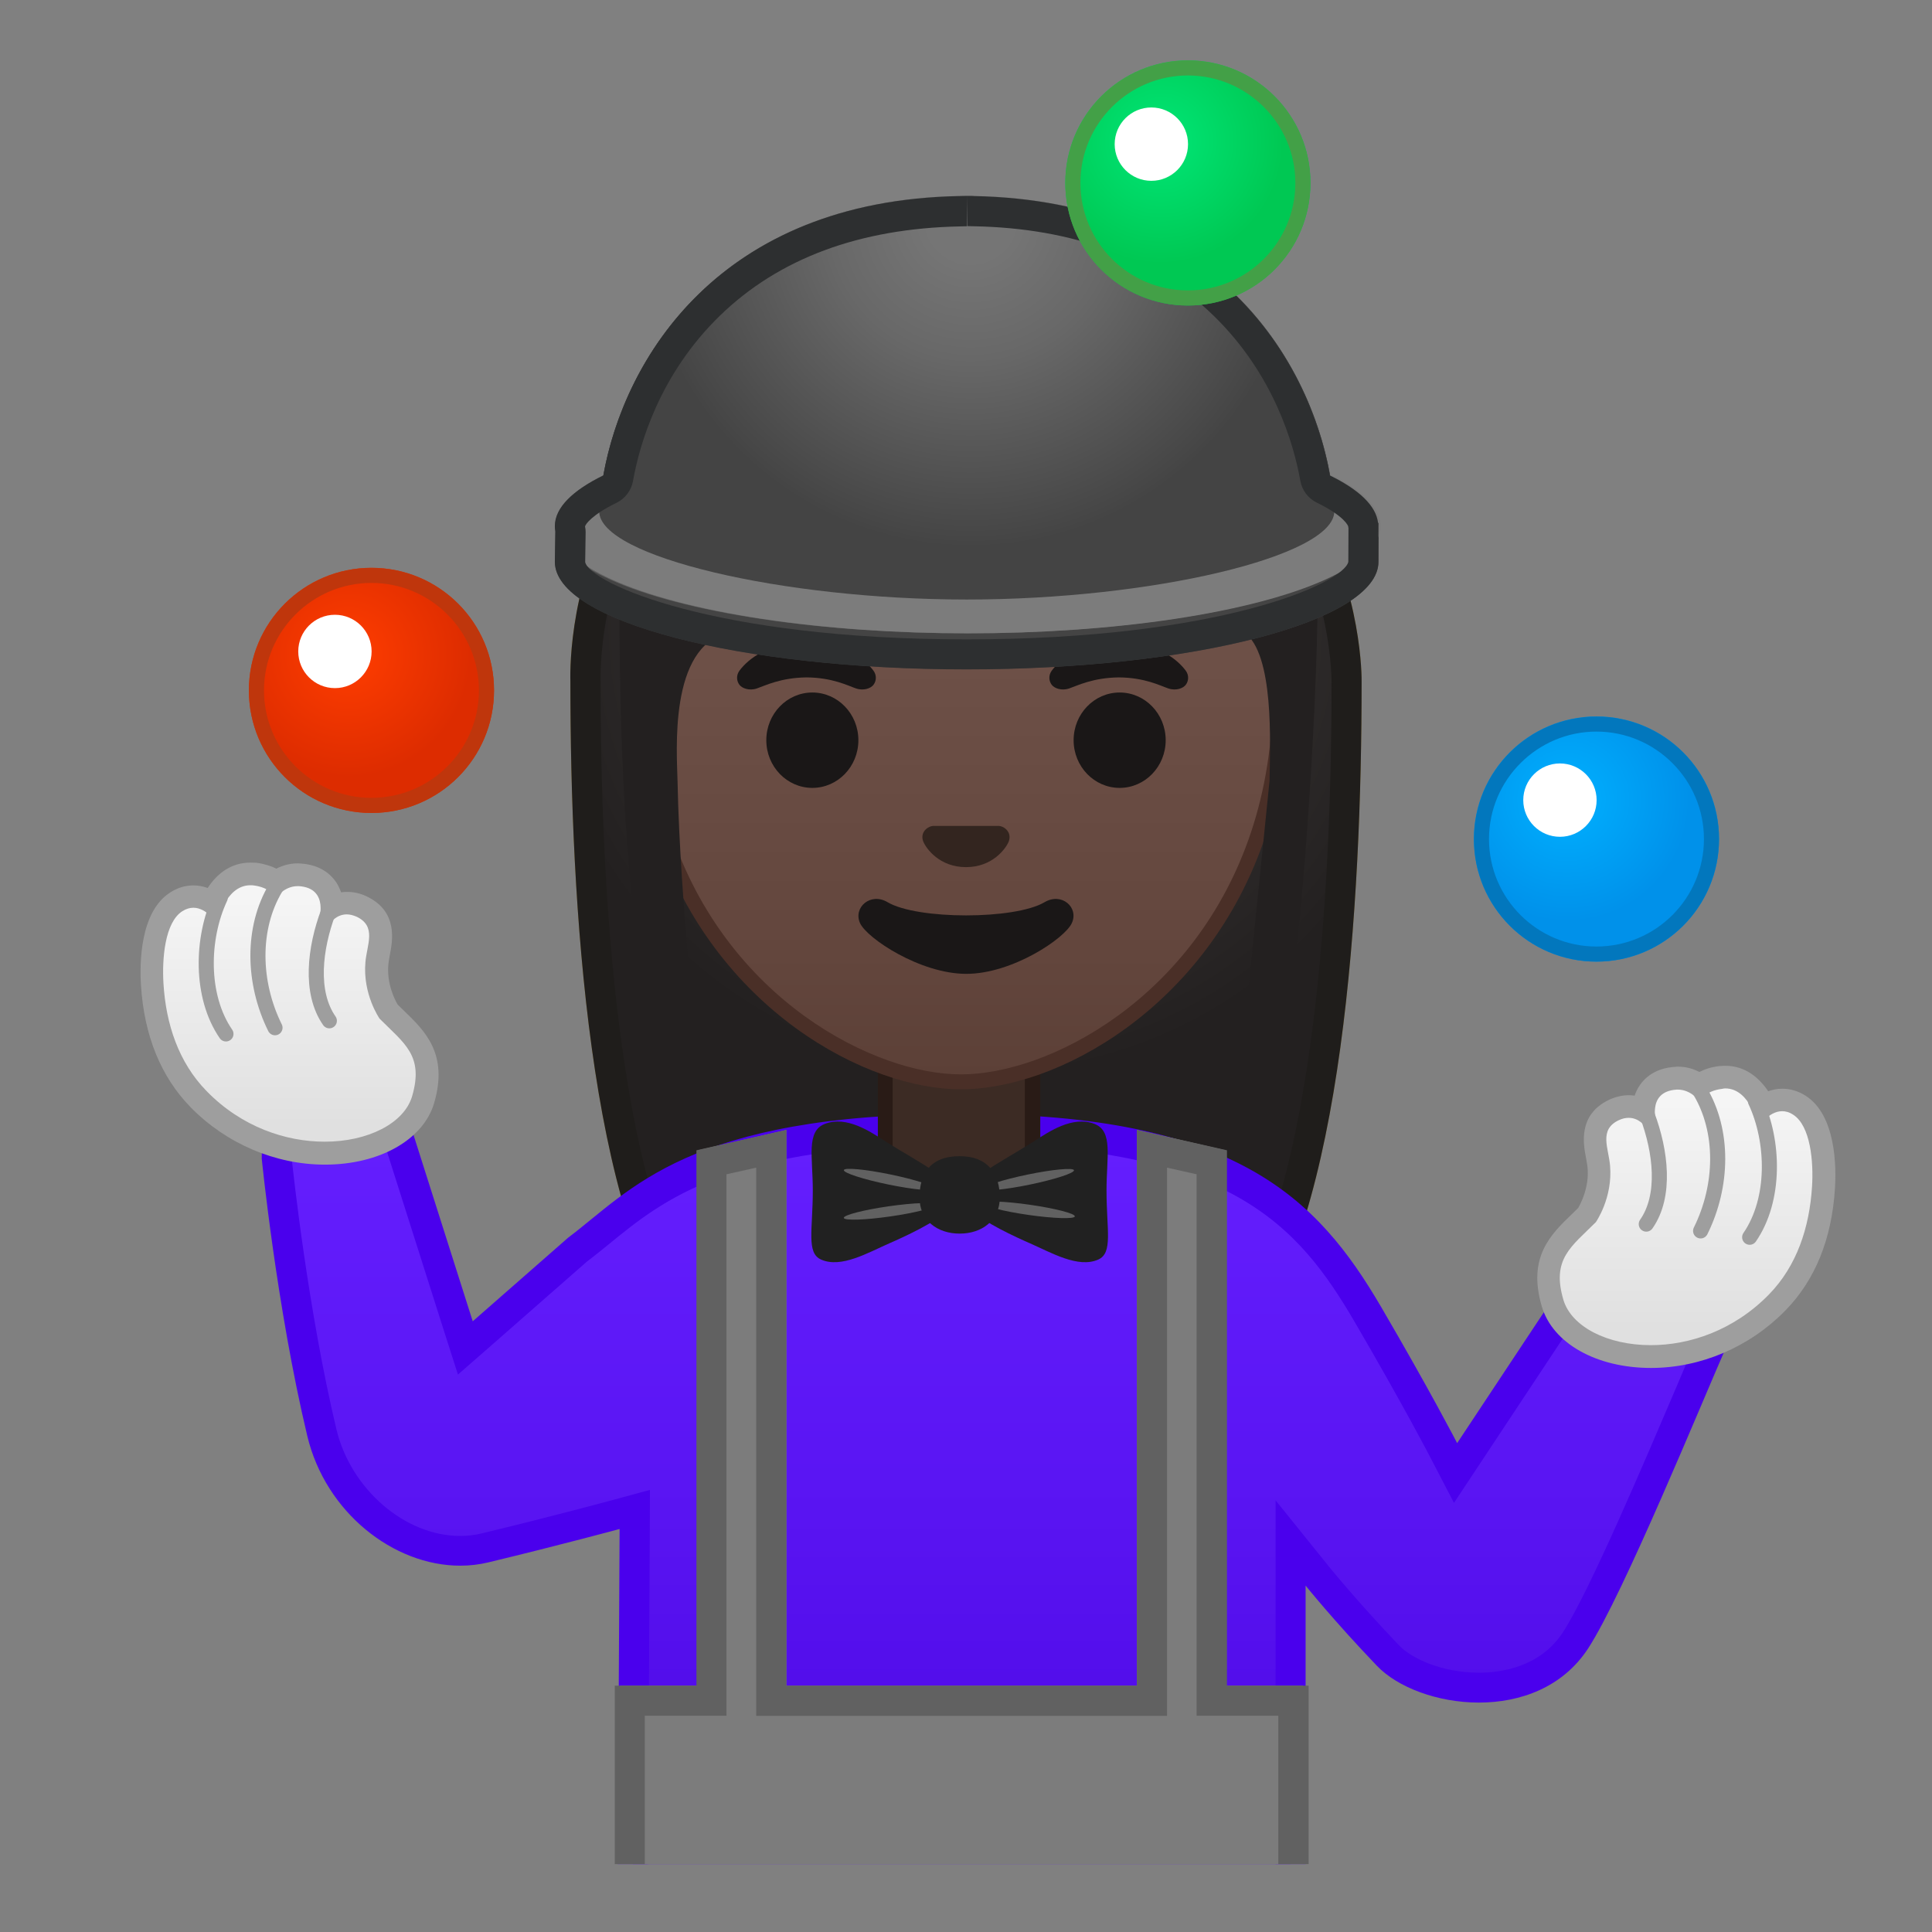 <svg viewBox="0 0 128 128" xmlns="http://www.w3.org/2000/svg" xmlns:xlink="http://www.w3.org/1999/xlink">
  <rect x="0" y="0" width="128" height="128" fill="#808080" stroke="none"/>
  <g id="Layer_4">
    <g>
      <defs>
        <rect id="SVGID_3_" height="120.25" width="119.75" x="4" y="3.25"/>
      </defs>
      <clipPath id="SVGID_6_">
        <use overflow="visible" xlink:href="#SVGID_3_"/>
      </clipPath>
      <g clip-path="url(#SVGID_6_)">
        <g>
          <g>
            <defs>
              <rect id="SVGID_7_" height="56.75" width="56.12" x="36.25" y="38.38"/>
            </defs>
            <clipPath id="SVGID_10_">
              <use overflow="visible" xlink:href="#SVGID_7_"/>
            </clipPath>
            <g clip-path="url(#SVGID_10_)">
              <radialGradient id="SVGID_11_" cx="65.443" cy="41.506" gradientUnits="userSpaceOnUse" r="30.008">
                <stop offset="0" style="stop-color:#BFA055"/>
                <stop offset="1" style="stop-color:#AB872F"/>
              </radialGradient>
              <path d="M52.91,91.21c-0.01,0-4.46-0.21-6.68-3.03c-4.8-6.1-7.44-21.37-7.44-43 c-0.04-1.59,0.09-9.52,5.89-15.45c4.28-4.38,10.66-6.6,18.96-6.6c8.36,0,14.85,2.25,19.29,6.7 c6.15,6.17,6.31,14.42,6.3,15.34c0,21.65-2.64,36.92-7.44,43.01c-2.17,2.76-6.42,3.02-6.71,3.03L64,91.2L52.91,91.21z" fill="url(#SVGID_11_)"/>
              <path d="M63.63,24.13c8.09,0,14.34,2.16,18.58,6.41c5.97,5.98,6.01,14.28,6.01,14.64 c0,21.41-2.57,36.46-7.22,42.38c-1.85,2.35-5.61,2.63-5.95,2.65L64,90.2l-11.04,0.02c-0.37-0.02-4.11-0.31-5.95-2.65 c-4.66-5.92-7.22-20.97-7.22-42.38c0-0.01,0-0.07,0-0.08c-0.02-0.9-0.03-8.91,5.6-14.67C49.47,26.25,55.61,24.13,63.63,24.13 M63.63,22.13c-26.81,0-25.84,22.69-25.84,23.05c0,14.69,1.23,35.45,7.65,43.62c2.55,3.24,7.47,3.42,7.47,3.42L64,92.2 l11.09,0.02c0,0,4.93-0.18,7.47-3.42c6.43-8.17,7.65-28.93,7.65-43.62C90.22,44.82,90.43,22.13,63.63,22.13L63.63,22.13z" fill="#8F7635"/>
            </g>
            <g clip-path="url(#SVGID_10_)">
              <radialGradient id="SVGID_12_" cx="65.323" cy="41.385" gradientUnits="userSpaceOnUse" r="30.008">
                <stop offset="0" style="stop-color:#444140"/>
                <stop offset="1" style="stop-color:#232020"/>
              </radialGradient>
              <path d="M52.91,91.21c-0.01,0-4.46-0.21-6.68-3.03c-4.8-6.1-7.44-21.37-7.44-43 c-0.04-1.59,0.09-9.52,5.89-15.45c4.28-4.38,10.66-6.6,18.96-6.6c8.36,0,14.85,2.25,19.29,6.7 c6.15,6.17,6.31,14.42,6.3,15.34c0,21.65-2.64,36.92-7.44,43.01c-2.17,2.76-6.42,3.02-6.71,3.03L64,91.2L52.91,91.21z" fill="url(#SVGID_12_)"/>
              <path d="M63.63,24.13c8.09,0,14.34,2.16,18.58,6.41c5.97,5.98,6.01,14.28,6.01,14.64 c0,21.41-2.57,36.46-7.22,42.38c-1.85,2.35-5.61,2.63-5.95,2.65L64,90.2l-11.04,0.02c-0.37-0.02-4.11-0.31-5.95-2.65 c-4.66-5.92-7.22-20.97-7.22-42.38c0-0.01,0-0.07,0-0.08c-0.02-0.9-0.03-8.91,5.6-14.67 C49.47,26.25,55.61,24.13,63.63,24.13 M63.63,22.13c-26.81,0-25.84,22.69-25.84,23.05c0,14.69,1.23,35.45,7.65,43.62 c2.55,3.24,7.47,3.42,7.47,3.42L64,92.2l11.09,0.02c0,0,4.93-0.18,7.47-3.42c6.43-8.17,7.65-28.93,7.65-43.62 C90.22,44.82,90.43,22.13,63.63,22.13L63.63,22.13z" fill="#1F1D1B"/>
            </g>
          </g>
          <g>
            <linearGradient id="SVGID_13_" gradientUnits="userSpaceOnUse" x1="65.894" x2="65.894" y1="73.674" y2="111.535">
              <stop offset="0" style="stop-color:#651FFF"/>
              <stop offset="0.705" style="stop-color:#5914F2"/>
              <stop offset="1" style="stop-color:#530EEB"/>
            </linearGradient>
            <path d="M41.92,124.78L42.05,100l-1.27,0.34c-0.04,0.01-4.07,1.1-8.67,2.21 c-0.53,0.13-1.08,0.19-1.63,0.19c-4.16,0-8.1-3.36-9.16-7.83c-2-8.37-2.99-18.16-3-18.25c0-1.05,0.18-1.27,0.19-1.28 c0.05-0.03,0.26-0.08,0.42-0.11c0.19-0.04,0.38-0.08,0.59-0.15l4.77-1.11c0.21-0.06,0.35-0.11,0.5-0.16 c0.25-0.09,0.51-0.18,0.67-0.18c0.21,0,0.51,0.45,0.77,1.18l4.59,14.45l7.47-6.54c0.45-0.33,0.95-0.74,1.47-1.17 c3.71-3.02,8.32-6.79,23.81-6.79h0.25c18.12,0,23.02,5.82,26.81,12.3c3.17,5.43,4.99,8.93,5.01,8.97l0.78,1.51l6.94-10.48 c0.43-0.23,2.24-0.58,3.48-0.58c0.29,0,0.39,0.02,0.39,0.02l5.34,1.49c0.34,0.08,0.81,0.54,0.88,0.77 c-0.36,0.81-0.87,2.01-1.47,3.43c-2.18,5.12-5.82,13.68-7.61,16.43c-1.77,2.73-4.77,3.14-6.4,3.14l0,0 c-2.4,0-4.82-0.85-6.03-2.12c-2.81-2.94-4.66-5.23-4.67-5.26l-1.78-2.21v22.56H41.92z" fill="url(#SVGID_13_)"/>
            <path d="M25.13,74.8c0.04,0.09,0.1,0.21,0.15,0.37l4.13,12.99l0.93,2.91l2.3-2.01l6.26-5.49 c0.51-0.38,0.99-0.78,1.5-1.19c3.58-2.92,8.05-6.56,23.18-6.56l0.06,0l0.07,0l0.07,0l0.06,0c17.62,0,22.17,5.35,25.94,11.81 c3.15,5.4,4.97,8.89,4.98,8.92l1.57,3.02l1.88-2.84l5.82-8.79c0.6-0.19,1.94-0.41,2.83-0.41c0.07,0,0.13,0,0.19,0l5.25,1.47 c-0.33,0.76-0.75,1.74-1.22,2.86c-2.17,5.08-5.79,13.6-7.53,16.28c-1.52,2.33-4.13,2.68-5.56,2.68 c-2.46,0-4.47-0.94-5.3-1.81c-2.78-2.91-4.6-5.17-4.62-5.19l-3.56-4.42v5.68v18.72H63.83h-0.13h-0.13H42.93l0.12-22.46 l0.01-2.63l-2.54,0.69c-0.04,0.01-4.06,1.1-8.64,2.2c-0.45,0.11-0.92,0.16-1.4,0.16c-3.65,0-7.24-3.1-8.19-7.06 c-1.87-7.84-2.86-16.96-2.97-18.02c0-0.19,0.01-0.34,0.02-0.46c0.13-0.03,0.25-0.06,0.39-0.1l4.78-1.11l0.06-0.01l0.06-0.02 C24.8,74.91,24.97,74.85,25.13,74.8L25.13,74.8 M25.46,72.67c-0.46,0-0.93,0.23-1.39,0.37l-4.83,1.12 c-1.1,0.33-1.9,0-1.9,2.59c0,0,0.98,9.85,3.02,18.39c1.21,5.06,5.71,8.59,10.13,8.59c0.63,0,1.25-0.07,1.87-0.22 c4.66-1.12,8.69-2.21,8.69-2.21l-0.13,24.47h22.66h0.13h0h0.13H86.5v-20.72c0,0,1.85,2.31,4.73,5.32 c1.36,1.42,4.01,2.43,6.75,2.43c2.74,0,5.55-1,7.24-3.59c2.34-3.6,7.53-16.3,9.19-20.07c0.34-0.76-0.74-1.88-1.55-2.07 l-5.38-1.5c-0.14-0.03-0.36-0.05-0.62-0.05c-1.29,0-3.71,0.39-4.23,0.9l-6.09,9.19c0,0-1.81-3.5-5.03-9.01 c-4.24-7.25-9.67-12.8-27.67-12.8c-0.04,0-0.08,0-0.13,0c-0.04,0-0.08,0-0.13,0c-18,0-21.8,5.09-25.94,8.2l-6.32,5.54 l-4.14-13.03C26.64,73.06,26.06,72.67,25.46,72.67L25.46,72.67z" fill="#4A00ED"/>
          </g>
          <g id="XMLID_1_">
            <path d="M63.04,80.12c-2.42,0-4.38-1.95-4.38-4.34v-5.41h9.75v5.41c0,2.39-1.97,4.34-4.38,4.34H63.04z" fill="#3C2B24"/>
            <path d="M67.9,70.88v4.91c0,2.11-1.74,3.84-3.89,3.84h-0.98c-2.14,0-3.89-1.72-3.89-3.84v-4.91h4.37H67.9 M68.9,69.88h-5.37h-5.37v5.91c0,2.67,2.19,4.84,4.89,4.84h0.98c2.7,0,4.89-2.17,4.89-4.84V69.88L68.9,69.88z" fill="#291B16"/>
          </g>
          <path d="M65.04,77.76c1.21-0.83,2.35-1.43,3.5-2.17c0.93-0.59,2.5-1.69,3.97-1.13c1.25,0.48,0.8,2.18,0.8,4.41 c0,2.62,0.44,4.14-0.55,4.58c-1.33,0.59-3.09-0.45-4.55-1.09C67.38,82,65,80.91,64.6,80.28 C64.19,79.65,64.21,78.17,65.04,77.76z" fill="#212121"/>
          <ellipse cx="68.2" cy="78.15" fill="#616161" rx="3.07" ry="0.34" transform="matrix(0.979 -0.202 0.202 0.979 -14.405 15.419)"/>
          <ellipse cx="68.2" cy="80.21" fill="#616161" rx="0.34" ry="3.06" transform="matrix(0.142 -0.99 0.99 0.142 -20.911 136.283)"/>
          <path d="M62.12,77.76c-1.21-0.83-2.35-1.43-3.5-2.17c-0.93-0.59-2.5-1.69-3.97-1.13 c-1.25,0.48-0.8,2.18-0.8,4.41c0,2.62-0.44,4.14,0.55,4.58c1.33,0.59,3.09-0.45,4.55-1.09c0.83-0.36,3.22-1.45,3.62-2.08 C62.97,79.65,62.95,78.17,62.12,77.76z" fill="#212121"/>
          <ellipse cx="58.96" cy="78.15" fill="#616161" rx="0.34" ry="3.07" transform="matrix(0.202 -0.979 0.979 0.202 -29.505 120.077)"/>
          <ellipse cx="58.96" cy="80.21" fill="#616161" rx="3.06" ry="0.34" transform="matrix(0.99 -0.142 0.142 0.99 -10.827 9.22)"/>
          <path d="M66.24,79.34c0,1.52-1.19,2.39-2.66,2.39s-2.66-0.87-2.66-2.39s0.67-2.74,2.66-2.74 C65.5,76.6,66.24,77.83,66.24,79.34z" fill="#212121"/>
          <polygon fill="#7C7C7C" points="81.19,111.68 81.19,76.21 75.32,74.86 75.32,111.68 52.1,111.68 52.1,74.86 46.23,76.21 46.23,111.68 41.07,111.68 41.07,129.92 86.34,129.92 86.34,111.68 "/>
          <path d="M50.1,77.36v34.32v2h2h23.22h2v-2V77.36l1.96,0.44v33.87v2h2h3.41v14.24H42.72v-14.24h3.41h2v-2V77.8 L50.1,77.36 M75.32,74.86v36.82H52.1V74.86l-5.96,1.35v35.47h-5.41v18.24h45.97v-18.24h-5.41V76.21L75.32,74.86L75.32,74.86z " fill="#616161"/>
          <g>
            <g>
              <linearGradient id="SVGID_14_" gradientUnits="userSpaceOnUse" x1="19.177" x2="19.177" y1="59.618" y2="74.56">
                <stop offset="0" style="stop-color:#F5F5F5"/>
                <stop offset="0.997" style="stop-color:#E0E0E0"/>
              </linearGradient>
              <path d="M21.52,76.4c-3.09,0-6.14-1.3-8.36-3.57c-1.84-1.88-2.88-4.44-3.08-7.61 c-0.06-1-0.13-4.37,1.6-5.47c0.36-0.23,0.74-0.34,1.13-0.34c0.49,0,0.9,0.18,1.24,0.41c0.46-0.97,1.28-1.92,2.53-1.92 c0.09,0,0.19,0.01,0.29,0.02c0.63,0.07,1.1,0.29,1.42,0.51c0.34-0.25,0.82-0.48,1.41-0.48c0.01,0,0.12,0,0.14,0 c1.01,0.06,1.53,0.53,1.79,0.92c0.26,0.38,0.35,0.82,0.36,1.22c0.26-0.14,0.59-0.25,0.98-0.25c0.33,0,0.66,0.08,0.99,0.24 c1.54,0.75,1.28,2.13,1.1,3.04c-0.04,0.23-0.09,0.47-0.11,0.7c-0.15,1.64,0.61,2.95,0.78,3.21c0.17,0.17,0.34,0.33,0.5,0.48 c1.41,1.36,2.62,2.53,1.79,5.36C27.4,74.98,24.78,76.4,21.52,76.4z" fill="url(#SVGID_14_)"/>
              <path d="M16.59,58.65c0.07,0,0.13,0,0.2,0.01c1.12,0.13,1.5,0.81,1.5,0.81s0.55-0.76,1.42-0.76 c0.03,0,0.06,0,0.09,0c2.08,0.13,1.3,2.37,1.3,2.37s0.27,0.12,0.55,0.12c0.08,0,0.16-0.01,0.23-0.04 c0,0,0.39-0.58,1.09-0.58c0.2,0,0.42,0.05,0.67,0.16c1.32,0.64,0.67,1.84,0.57,3c-0.19,2.14,0.94,3.75,0.94,3.75 c1.63,1.64,2.95,2.44,2.15,5.15c-0.53,1.78-2.92,3-5.79,3c-2.55,0-5.49-0.96-7.82-3.35c-1.87-1.91-2.7-4.47-2.86-7.13 c-0.1-1.65,0.09-4.05,1.25-4.79c0.25-0.16,0.5-0.23,0.73-0.23c0.91,0,1.56,1.05,1.56,1.05S14.89,58.65,16.59,58.65 M16.59,57.15c-1.31,0-2.23,0.76-2.83,1.68c-0.29-0.1-0.6-0.17-0.94-0.17c-0.53,0-1.05,0.15-1.53,0.46 c-2.03,1.28-2.04,4.73-1.95,6.15c0.21,3.35,1.32,6.07,3.29,8.09c2.36,2.41,5.61,3.8,8.9,3.8c3.6,0,6.51-1.64,7.23-4.07 c0.96-3.26-0.6-4.78-1.98-6.11c-0.14-0.13-0.28-0.27-0.43-0.42c-0.18-0.3-0.74-1.37-0.62-2.67c0.02-0.18,0.06-0.4,0.1-0.63 c0.18-0.93,0.55-2.86-1.51-3.86c-0.43-0.21-0.87-0.31-1.32-0.31c-0.14,0-0.27,0.01-0.4,0.03c-0.08-0.22-0.18-0.44-0.32-0.66 c-0.35-0.52-1.05-1.17-2.37-1.25c-0.06,0-0.12-0.01-0.18-0.01c-0.55,0-1.03,0.15-1.42,0.35c-0.36-0.18-0.8-0.32-1.33-0.39 C16.83,57.16,16.71,57.15,16.59,57.15L16.59,57.15z" fill="#9E9E9E"/>
            </g>
            <path d="M21.82,67.63 c-1.32-1.89-0.96-4.82-0.07-7.2" fill="none" stroke="#9E9E9E" stroke-linecap="round" stroke-linejoin="round" stroke-miterlimit="10"/>
            <path d="M18.22,68.09 c-1.49-3.01-1.54-6.62,0.04-9.26" fill="none" stroke="#9E9E9E" stroke-linecap="round" stroke-linejoin="round" stroke-miterlimit="10"/>
            <path d="M14.97,68.5 c-1.72-2.5-1.63-6.35-0.38-9.02" fill="none" stroke="#9E9E9E" stroke-linecap="round" stroke-linejoin="round" stroke-miterlimit="10"/>
          </g>
          <g>
            <g>
              <linearGradient id="SVGID_15_" gradientTransform="matrix(-1 0 0 1 -89.444 0)" gradientUnits="userSpaceOnUse" x1="-201.157" x2="-201.157" y1="73.086" y2="88.026">
                <stop offset="0" style="stop-color:#F5F5F5"/>
                <stop offset="0.997" style="stop-color:#E0E0E0"/>
              </linearGradient>
              <path d="M109.37,89.87c-3.27,0-5.88-1.42-6.51-3.54c-0.83-2.83,0.38-4,1.79-5.36 c0.16-0.16,0.33-0.32,0.5-0.49c0.16-0.25,0.92-1.57,0.78-3.2c-0.02-0.23-0.07-0.47-0.11-0.7c-0.17-0.92-0.44-2.3,1.1-3.04 c0.33-0.16,0.66-0.24,0.99-0.24c0.39,0,0.72,0.11,0.98,0.25c0.01-0.4,0.1-0.83,0.36-1.22c0.26-0.38,0.77-0.85,1.79-0.92 c0.01,0,0.12,0,0.13,0c0.59,0,1.07,0.23,1.41,0.48c0.33-0.23,0.79-0.44,1.42-0.51c0.1-0.01,0.2-0.02,0.29-0.02 c1.26,0,2.07,0.95,2.53,1.92c0.34-0.23,0.76-0.41,1.24-0.41c0.39,0,0.77,0.12,1.13,0.34c1.73,1.1,1.67,4.46,1.6,5.47 c-0.2,3.17-1.23,5.73-3.08,7.61C115.51,88.57,112.46,89.87,109.37,89.87L109.37,89.87z" fill="url(#SVGID_15_)"/>
              <path d="M114.3,72.11c1.69,0,2.21,2.56,2.21,2.56s0.65-1.05,1.56-1.05c0.23,0,0.47,0.06,0.73,0.23 c1.16,0.74,1.36,3.14,1.25,4.79c-0.17,2.66-0.99,5.22-2.86,7.13c-2.34,2.39-5.27,3.35-7.82,3.35c-2.87,0-5.26-1.22-5.79-3 c-0.8-2.71,0.52-3.52,2.15-5.15c0,0,1.13-1.61,0.94-3.75c-0.1-1.16-0.75-2.37,0.57-3c0.25-0.12,0.47-0.16,0.67-0.16 c0.7,0,1.09,0.58,1.09,0.58c0.07,0.03,0.15,0.04,0.23,0.04c0.28,0,0.55-0.12,0.55-0.12s-0.78-2.24,1.3-2.37 c0.03,0,0.06,0,0.09,0c0.87,0,1.42,0.76,1.42,0.76s0.38-0.68,1.5-0.81C114.17,72.12,114.24,72.11,114.3,72.11 M114.3,70.61 L114.3,70.61c-0.12,0-0.25,0.01-0.38,0.02c-0.54,0.06-0.98,0.21-1.33,0.39c-0.39-0.2-0.86-0.35-1.42-0.35 c-0.06,0-0.12,0-0.18,0.01c-1.32,0.08-2.02,0.72-2.37,1.25c-0.14,0.21-0.25,0.44-0.32,0.66c-0.13-0.02-0.26-0.03-0.39-0.03 c-0.44,0-0.89,0.11-1.32,0.31c-2.06,1-1.69,2.93-1.51,3.86c0.04,0.23,0.08,0.44,0.1,0.63c0.12,1.29-0.45,2.37-0.62,2.67 c-0.15,0.14-0.29,0.28-0.43,0.42c-1.38,1.33-2.95,2.84-1.98,6.11c0.72,2.44,3.62,4.07,7.23,4.07c3.29,0,6.53-1.38,8.9-3.8 c1.97-2.01,3.08-4.73,3.29-8.09c0.09-1.42,0.08-4.86-1.95-6.15c-0.48-0.3-1-0.46-1.53-0.46c-0.34,0-0.66,0.06-0.94,0.17 C116.53,71.38,115.61,70.61,114.3,70.61L114.3,70.61z" fill="#9E9E9E"/>
            </g>
            <path d="M109.07,81.1 c1.32-1.89,0.96-4.82,0.07-7.2" fill="none" stroke="#9E9E9E" stroke-linecap="round" stroke-linejoin="round" stroke-miterlimit="10"/>
            <path d="M112.67,81.55 c1.49-3.01,1.54-6.62-0.04-9.26" fill="none" stroke="#9E9E9E" stroke-linecap="round" stroke-linejoin="round" stroke-miterlimit="10"/>
            <path d="M115.92,81.97 c1.72-2.5,1.63-6.35,0.38-9.02" fill="none" stroke="#9E9E9E" stroke-linecap="round" stroke-linejoin="round" stroke-miterlimit="10"/>
          </g>
          <g>
            <linearGradient id="SVGID_16_" gradientTransform="matrix(-1 0 0 1 -5084.537 0)" gradientUnits="userSpaceOnUse" x1="-5148.21" x2="-5148.21" y1="71.302" y2="20.018">
              <stop offset="0" style="stop-color:#5C4037"/>
              <stop offset="0.158" style="stop-color:#63463D"/>
              <stop offset="0.533" style="stop-color:#6D5047"/>
              <stop offset="1" style="stop-color:#70534A"/>
            </linearGradient>
            <path d="M63.67,71.67c-1.51,0-3.23-0.32-4.97-0.93C51.24,68.11,42.52,60,42.52,45.82 c0-18.89,11.4-25.59,21.16-25.59c9.76,0,21.16,6.7,21.16,25.59c0,14.16-8.71,22.27-16.16,24.91 C66.92,71.34,65.19,71.67,63.67,71.67z" fill="url(#SVGID_16_)"/>
            <path d="M63.67,20.73L63.67,20.73c9.53,0,20.66,6.57,20.66,25.09c0,13.9-8.53,21.85-15.83,24.44 c-1.7,0.6-3.37,0.92-4.83,0.92c-1.46,0-3.12-0.31-4.8-0.91c-7.32-2.58-15.86-10.52-15.86-24.45 C43.02,27.3,54.14,20.73,63.67,20.73 M63.67,19.73L63.67,19.73c-11.24,0-21.66,8.36-21.66,26.09 c0,14.26,8.84,22.69,16.53,25.39c1.82,0.64,3.57,0.96,5.13,0.96c1.57,0,3.33-0.33,5.16-0.97 c7.68-2.72,16.5-11.14,16.5-25.38C85.33,28.09,74.92,19.73,63.67,19.73L63.67,19.73z" fill="#4A2F27"/>
          </g>
          <g>
            <path d="M57.86,44.42c-0.57-0.75-1.88-1.85-4.43-1.85s-3.86,1.1-4.43,1.85c-0.25,0.33-0.19,0.72-0.01,0.95 c0.16,0.22,0.64,0.42,1.16,0.24c0.53-0.18,1.56-0.71,3.28-0.73c1.72,0.01,2.75,0.55,3.28,0.73c0.53,0.18,1-0.02,1.16-0.24 C58.05,45.14,58.11,44.75,57.86,44.42z" fill="#1A1717"/>
            <path d="M78.55,44.42c-0.57-0.75-1.88-1.85-4.43-1.85c-2.55,0-3.86,1.1-4.43,1.85 c-0.25,0.33-0.19,0.72-0.01,0.95c0.16,0.22,0.64,0.42,1.16,0.24c0.53-0.18,1.56-0.71,3.28-0.73 c1.72,0.01,2.75,0.55,3.28,0.73c0.53,0.18,1-0.02,1.16-0.24C78.74,45.14,78.8,44.75,78.55,44.42z" fill="#1A1717"/>
          </g>
          <g>
            <ellipse cx="53.82" cy="49.04" fill="#1A1717" rx="3.05" ry="3.16"/>
            <ellipse cx="74.18" cy="49.04" fill="#1A1717" rx="3.05" ry="3.16"/>
          </g>
          <path d="M66.39,54.77c-0.07-0.03-0.13-0.04-0.2-0.05h-4.38c-0.07,0.01-0.13,0.02-0.2,0.05 c-0.4,0.16-0.62,0.57-0.43,1.01c0.19,0.44,1.06,1.67,2.82,1.67c1.76,0,2.63-1.23,2.82-1.67C67,55.34,66.79,54.93,66.39,54.77z" fill="#33251F"/>
          <path d="M69.21,59.77c-1.97,1.17-8.44,1.17-10.41,0c-1.13-0.67-2.29,0.36-1.82,1.39 c0.46,1.01,3.99,3.36,7.04,3.36c3.05,0,6.53-2.35,6.99-3.36C71.49,60.13,70.35,59.1,69.21,59.77z" fill="#1A1717"/>
          <g>
            <radialGradient id="SVGID_17_" cx="251.793" cy="12.425" gradientTransform="matrix(9.913657e-14 1 -0.929 9.913657e-14 75.709 -239.367)" gradientUnits="userSpaceOnUse" r="24.343">
              <stop offset="0" style="stop-color:#444140"/>
              <stop offset="1" style="stop-color:#232020"/>
            </radialGradient>
            <path d="M87.29,39.98c0-8.58-5.63-22.98-22.91-22.98c-17.86,0-23.34,16.71-23.34,22.98 c0,18.89,1.69,28.26,3.57,32.12c0.36,0.73,1.42,1.08,1.76-0.69c0,0-1.32-11.45-1.48-19.62c-0.04-1.91-0.61-8.97,3.37-9.87 c14.62-3.28,22.89-11.04,22.89-11.04c2.15,4.7,8.88,9.28,11.29,11.02c1.98,1.43,1.71,7.32,1.67,9.83l-1.99,19.64 c0,0,0.11,4.67,2.05,0.73C86.1,68.17,87.29,46.33,87.29,39.98z" fill="url(#SVGID_17_)"/>
          </g>
          <path d="M91.33,37.22c0,3.93-12.21,7.12-27.28,7.12s-27.28-3.19-27.28-7.12c0-0.16,0.04-2.39,0.04-2.39 s12.77-4.74,27.24-4.74c14.37,0,27.29,4.54,27.29,4.54S91.33,37.04,91.33,37.22z" fill="#444444"/>
          <ellipse cx="64.05" cy="34.84" fill="#616161" rx="27.28" ry="7.12"/>
          <radialGradient id="SVGID_18_" cx="64.323" cy="14.43" gradientUnits="userSpaceOnUse" r="21.812">
            <stop offset="0.132" style="stop-color:#757575"/>
            <stop offset="0.428" style="stop-color:#686868"/>
            <stop offset="0.975" style="stop-color:#464646"/>
            <stop offset="1" style="stop-color:#444444"/>
          </radialGradient>
          <path d="M64.53,12.98c0,0-0.33-0.01-0.48-0.01c-0.14,0-0.48,0.01-0.48,0.01 C45.89,13.32,40.1,26.21,39.7,33.88c0,3,12.18,5.84,24.35,5.84c12.18,0,24.35-2.84,24.35-5.84 C88,26.21,82.22,13.32,64.53,12.98z" fill="url(#SVGID_18_)"/>
          <ellipse cx="64.18" cy="34.84" fill="#7C7C7C" rx="27.28" ry="7.12"/>
          <radialGradient id="SVGID_19_" cx="64.323" cy="14.43" gradientUnits="userSpaceOnUse" r="21.812">
            <stop offset="0.132" style="stop-color:#757575"/>
            <stop offset="0.428" style="stop-color:#686868"/>
            <stop offset="0.975" style="stop-color:#464646"/>
            <stop offset="1" style="stop-color:#444444"/>
          </radialGradient>
          <path d="M64.53,12.98c0,0-0.33-0.01-0.48-0.01c-0.14,0-0.48,0.01-0.48,0.01 C45.89,13.32,40.1,26.21,39.7,33.88c0,3,12.18,5.84,24.35,5.84c12.18,0,24.35-2.84,24.35-5.84 C88,26.21,82.22,13.32,64.53,12.98z" fill="url(#SVGID_19_)"/>
          <g>
            <radialGradient id="SVGID_20_" cx="23.095" cy="43.392" gradientUnits="userSpaceOnUse" r="8.118">
              <stop offset="7.872289e-03" style="stop-color:#FF3D00"/>
              <stop offset="0.999" style="stop-color:#DD2C00"/>
            </radialGradient>
            <circle cx="24.61" cy="45.74" fill="url(#SVGID_20_)" r="8.12"/>
            <circle cx="22.19" cy="43.16" fill="#FFFFFF" r="2.43"/>
            <path d="M24.61,38.62c3.92,0,7.12,3.19,7.12,7.12s-3.19,7.12-7.12,7.12s-7.12-3.19-7.12-7.12 S20.69,38.62,24.61,38.62 M24.61,37.62c-4.48,0-8.12,3.63-8.12,8.12s3.63,8.12,8.12,8.12s8.12-3.63,8.12-8.12 S29.1,37.62,24.61,37.62L24.61,37.62z" fill="#BF360C"/>
          </g>
          <g>
            <radialGradient id="SVGID_21_" cx="103.841" cy="52.966" gradientUnits="userSpaceOnUse" r="8.118">
              <stop offset="9.247449e-03" style="stop-color:#00B0FF"/>
              <stop offset="0.999" style="stop-color:#0091EA"/>
            </radialGradient>
            <circle cx="105.77" cy="55.59" fill="url(#SVGID_21_)" r="8.12"/>
            <circle cx="103.35" cy="53.01" fill="#FFFFFF" r="2.43"/>
            <path d="M105.77,48.47c3.92,0,7.12,3.19,7.12,7.12s-3.19,7.12-7.12,7.12s-7.12-3.19-7.12-7.12 S101.85,48.47,105.77,48.47 M105.77,47.47c-4.48,0-8.12,3.63-8.12,8.12s3.63,8.12,8.12,8.12s8.12-3.63,8.12-8.12 S110.26,47.47,105.77,47.47L105.77,47.47z" fill="#0277BD"/>
          </g>
          <path d="M64.08,12.98v2c0.13,0,0.38,0.01,0.41,0.01c6.65,0.12,12,2.12,15.91,5.92c4,3.89,5.32,8.53,5.75,10.94 c0.11,0.63,0.52,1.17,1.09,1.45c1.87,0.91,2.08,1.56,2.08,1.57c0,0.04,0.01,0.08,0.02,0.11c0,0.67-0.01,2.11-0.01,2.24 c-0.3,1.42-8.53,5.14-25.28,5.14c-16.75,0-24.98-3.72-25.28-5.12c0-0.15,0.02-1.36,0.03-1.98c0-0.14-0.01-0.24-0.04-0.38 c0.03-0.16,0.49-0.79,2.09-1.57c0.57-0.28,0.98-0.82,1.09-1.45c0.43-2.42,1.75-7.05,5.75-10.94c3.91-3.8,9.26-5.79,15.93-5.92 c0,0,0.25-0.01,0.43-0.01h0L64.08,12.98 M64.08,12.98c-0.01,0-0.02,0-0.03,0c-0.01,0-0.02,0-0.03,0 c-0.15,0-0.45,0.01-0.45,0.01c-15.96,0.3-22.22,10.82-23.6,18.51c-2.04,1-3.21,2.14-3.21,3.35c0,0.12,0.01,0.24,0.03,0.36 c-0.01,0.64-0.03,1.9-0.03,2.02c0,3.93,12.21,7.12,27.28,7.12c15.06,0,27.28-3.19,27.28-7.12c0-0.18,0.01-2.58,0.01-2.58 s-0.01,0-0.03-0.01c-0.13-1.13-1.26-2.2-3.19-3.14c-1.37-7.69-7.64-18.21-23.6-18.51C64.53,12.98,64.23,12.98,64.08,12.98 L64.08,12.98z" fill="#2D2F30"/>
          <g>
            <radialGradient id="SVGID_22_" cx="76.911" cy="9.362" gradientUnits="userSpaceOnUse" r="8.118">
              <stop offset="0.014" style="stop-color:#00E676"/>
              <stop offset="1" style="stop-color:#00C853"/>
            </radialGradient>
            <circle cx="78.7" cy="12.12" fill="url(#SVGID_22_)" r="8.12"/>
            <circle cx="76.28" cy="9.55" fill="#FFFFFF" r="2.43"/>
            <path d="M78.7,5c3.92,0,7.12,3.19,7.12,7.12s-3.19,7.12-7.12,7.12s-7.12-3.19-7.12-7.12S74.78,5,78.7,5 M78.7,4c-4.48,0-8.12,3.63-8.12,8.12s3.63,8.12,8.12,8.12s8.12-3.63,8.12-8.12S83.19,4,78.7,4L78.7,4z" fill="#43A047"/>
          </g>
        </g>
      </g>
    </g>
  </g>
</svg>